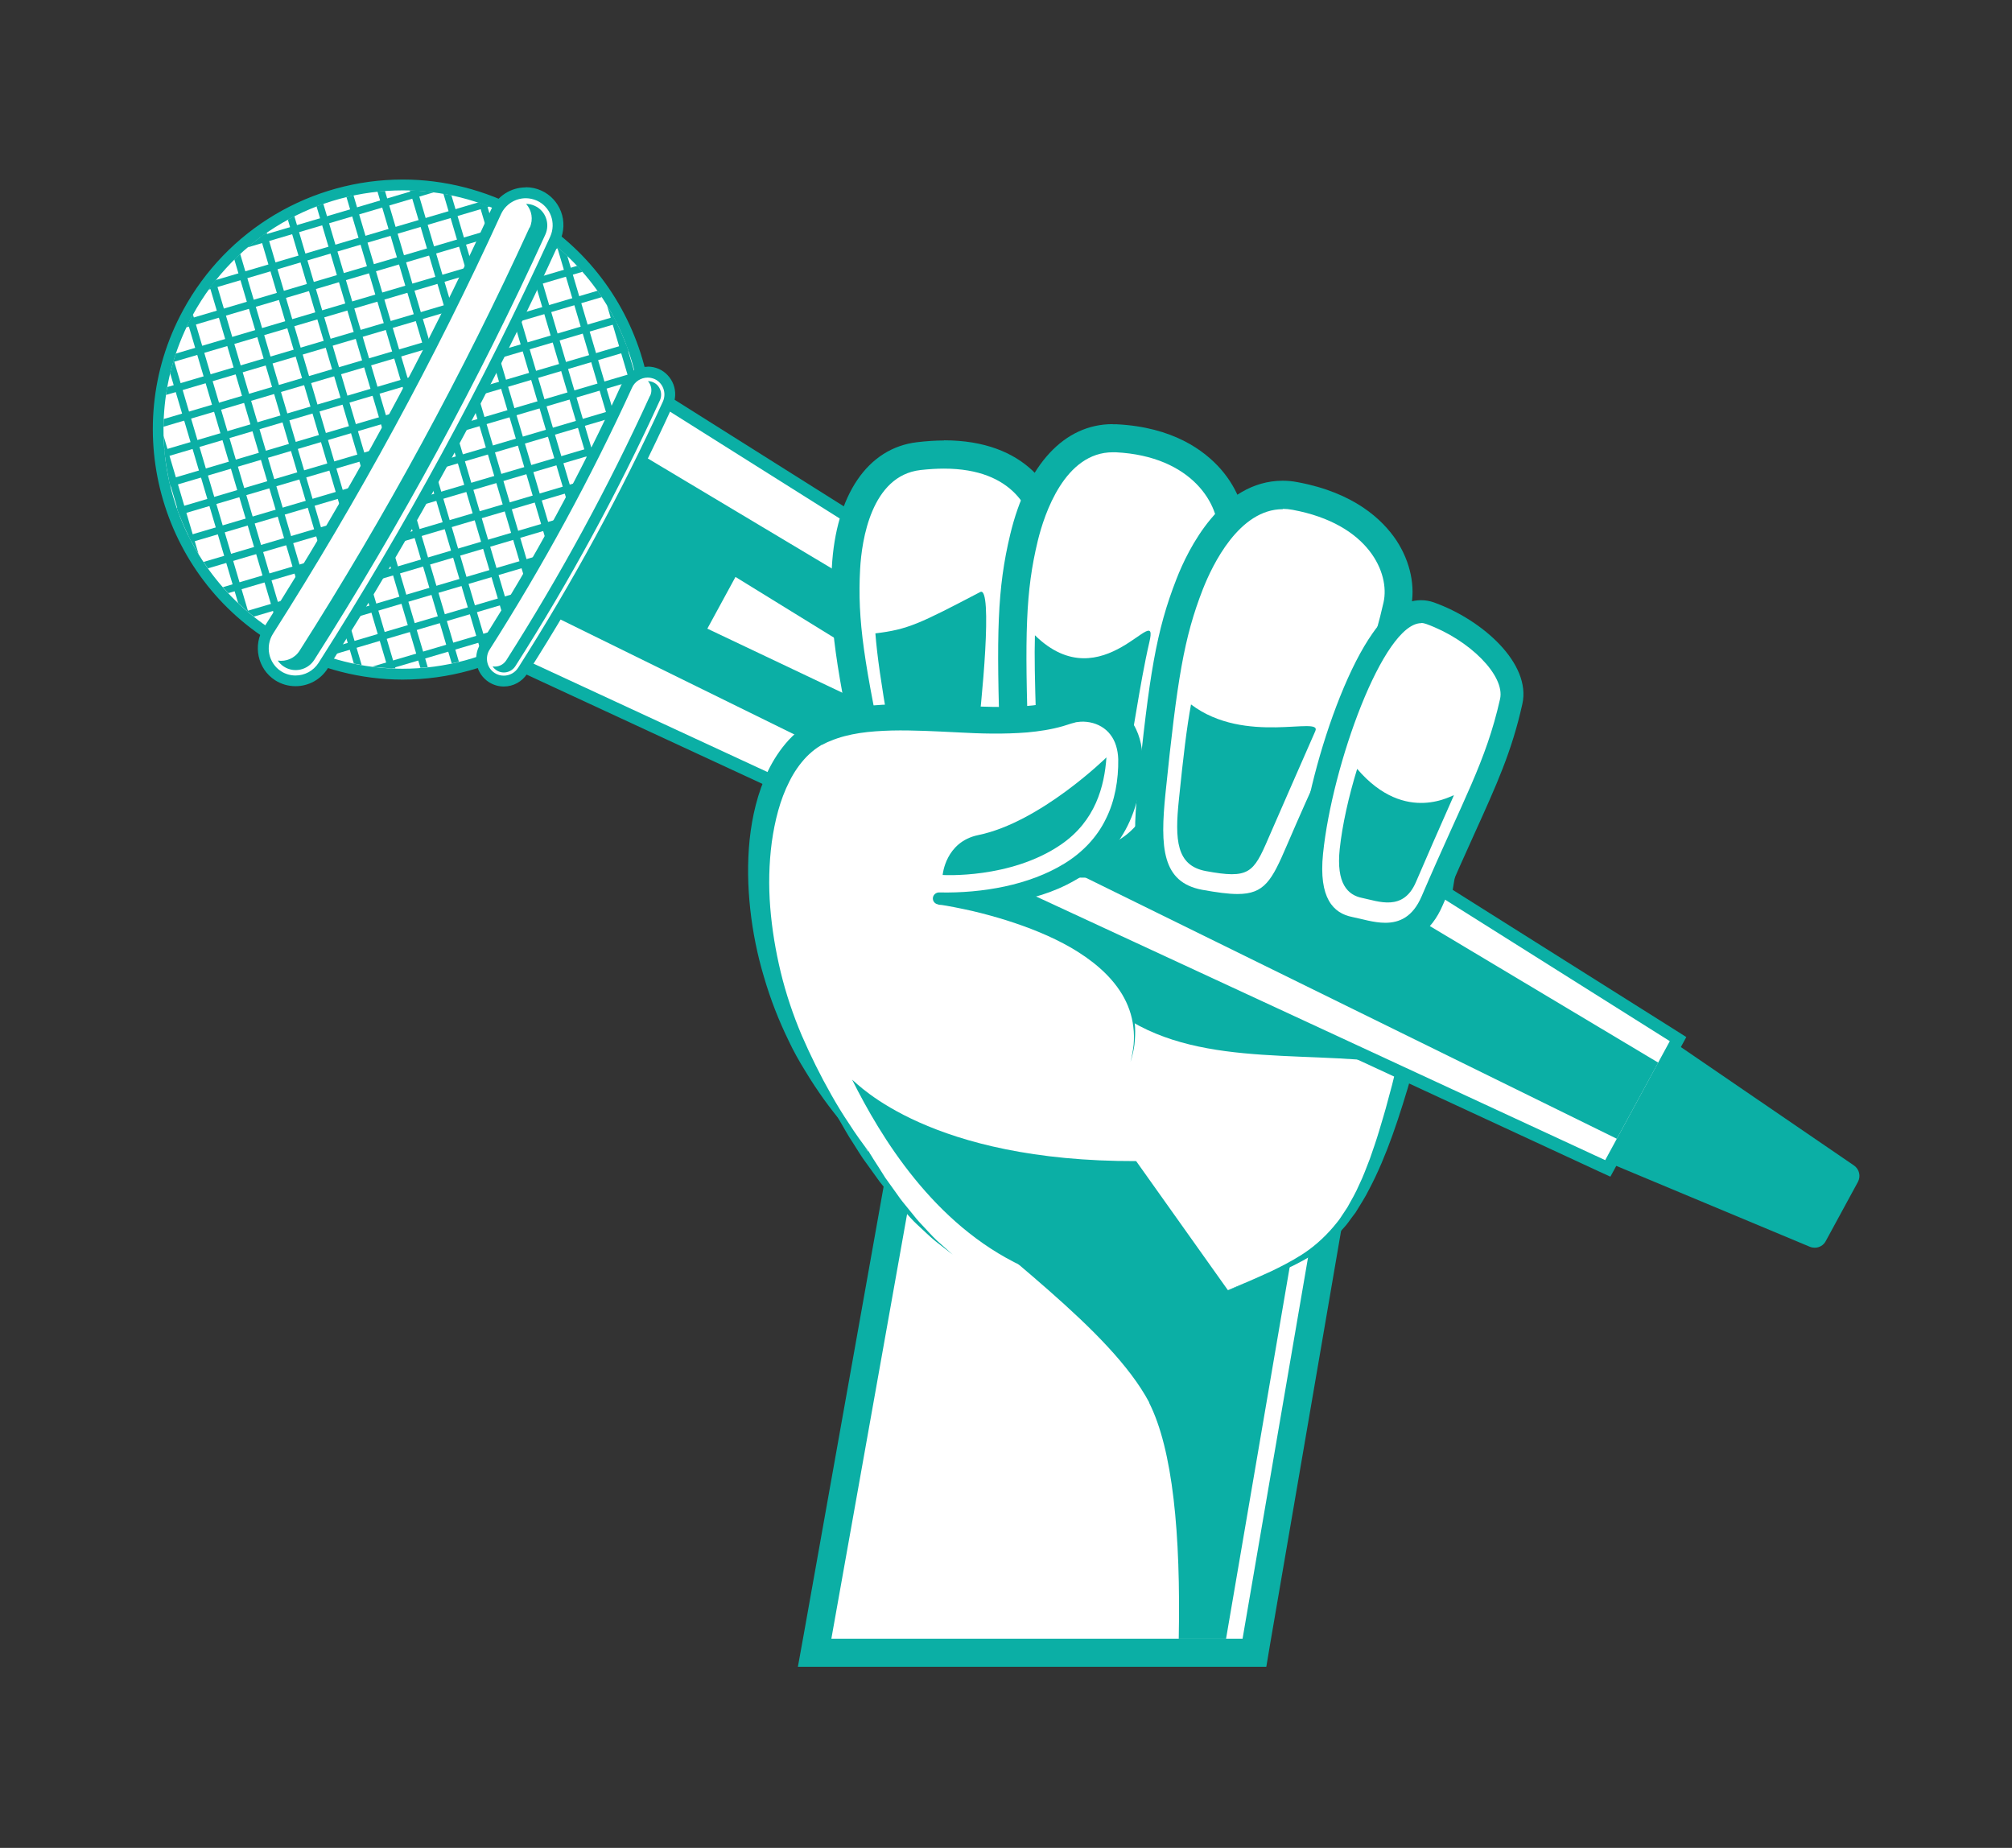 <?xml version="1.0" encoding="UTF-8"?>
<svg id="Layer_1" data-name="Layer 1" xmlns="http://www.w3.org/2000/svg" xmlns:xlink="http://www.w3.org/1999/xlink" viewBox="0 0 128 117.55">
  <rect x="0" y="0" width="128" height="117.55" fill="#333333" stroke="none"/>
  <defs>
    <style>
      .cls-1 {
        clip-path: url(#clippath);
      }

      .cls-2 {
        fill: none;
      }

      .cls-2, .cls-3, .cls-4 {
        stroke-width: 0px;
      }

      .cls-5 {
        clip-path: url(#clippath-1);
      }

      .cls-6 {
        clip-path: url(#clippath-4);
      }

      .cls-7 {
        clip-path: url(#clippath-3);
      }

      .cls-8 {
        clip-path: url(#clippath-2);
      }

      .cls-9 {
        clip-path: url(#clippath-7);
      }

      .cls-10 {
        clip-path: url(#clippath-8);
      }

      .cls-11 {
        clip-path: url(#clippath-6);
      }

      .cls-12 {
        clip-path: url(#clippath-5);
      }

      .cls-13 {
        clip-path: url(#clippath-9);
      }

      .cls-14 {
        clip-path: url(#clippath-60);
      }

      .cls-15 {
        clip-path: url(#clippath-69);
      }

      .cls-16 {
        clip-path: url(#clippath-20);
      }

      .cls-17 {
        clip-path: url(#clippath-21);
      }

      .cls-18 {
        clip-path: url(#clippath-24);
      }

      .cls-19 {
        clip-path: url(#clippath-23);
      }

      .cls-20 {
        clip-path: url(#clippath-22);
      }

      .cls-21 {
        clip-path: url(#clippath-25);
      }

      .cls-22 {
        clip-path: url(#clippath-44);
      }

      .cls-23 {
        clip-path: url(#clippath-45);
      }

      .cls-24 {
        clip-path: url(#clippath-40);
      }

      .cls-25 {
        clip-path: url(#clippath-42);
      }

      .cls-26 {
        clip-path: url(#clippath-41);
      }

      .cls-27 {
        clip-path: url(#clippath-47);
      }

      .cls-28 {
        clip-path: url(#clippath-43);
      }

      .cls-29 {
        clip-path: url(#clippath-46);
      }

      .cls-30 {
        clip-path: url(#clippath-48);
      }

      .cls-31 {
        clip-path: url(#clippath-49);
      }

      .cls-32 {
        clip-path: url(#clippath-84);
      }

      .cls-33 {
        clip-path: url(#clippath-88);
      }

      .cls-34 {
        clip-path: url(#clippath-86);
      }

      .cls-35 {
        clip-path: url(#clippath-81);
      }

      .cls-36 {
        clip-path: url(#clippath-83);
      }

      .cls-37 {
        clip-path: url(#clippath-85);
      }

      .cls-38 {
        clip-path: url(#clippath-80);
      }

      .cls-39 {
        clip-path: url(#clippath-87);
      }

      .cls-40 {
        clip-path: url(#clippath-82);
      }

      .cls-41 {
        clip-path: url(#clippath-98);
      }

      .cls-42 {
        clip-path: url(#clippath-89);
      }

      .cls-43 {
        clip-path: url(#clippath-27);
      }

      .cls-44 {
        clip-path: url(#clippath-28);
      }

      .cls-45 {
        clip-path: url(#clippath-26);
      }

      .cls-46 {
        clip-path: url(#clippath-29);
      }

      .cls-47 {
        clip-path: url(#clippath-34);
      }

      .cls-48 {
        clip-path: url(#clippath-35);
      }

      .cls-49 {
        clip-path: url(#clippath-36);
      }

      .cls-50 {
        clip-path: url(#clippath-37);
      }

      .cls-51 {
        clip-path: url(#clippath-39);
      }

      .cls-52 {
        clip-path: url(#clippath-33);
      }

      .cls-53 {
        clip-path: url(#clippath-32);
      }

      .cls-54 {
        clip-path: url(#clippath-30);
      }

      .cls-55 {
        clip-path: url(#clippath-38);
      }

      .cls-56 {
        clip-path: url(#clippath-31);
      }

      .cls-57 {
        clip-path: url(#clippath-95);
      }

      .cls-58 {
        clip-path: url(#clippath-99);
      }

      .cls-59 {
        clip-path: url(#clippath-93);
      }

      .cls-60 {
        clip-path: url(#clippath-94);
      }

      .cls-61 {
        clip-path: url(#clippath-91);
      }

      .cls-62 {
        clip-path: url(#clippath-96);
      }

      .cls-63 {
        clip-path: url(#clippath-90);
      }

      .cls-64 {
        clip-path: url(#clippath-92);
      }

      .cls-65 {
        clip-path: url(#clippath-97);
      }

      .cls-66 {
        clip-path: url(#clippath-53);
      }

      .cls-67 {
        clip-path: url(#clippath-54);
      }

      .cls-68 {
        clip-path: url(#clippath-50);
      }

      .cls-69 {
        clip-path: url(#clippath-51);
      }

      .cls-70 {
        clip-path: url(#clippath-52);
      }

      .cls-71 {
        clip-path: url(#clippath-55);
      }

      .cls-72 {
        clip-path: url(#clippath-56);
      }

      .cls-73 {
        clip-path: url(#clippath-57);
      }

      .cls-74 {
        clip-path: url(#clippath-58);
      }

      .cls-75 {
        clip-path: url(#clippath-79);
      }

      .cls-76 {
        clip-path: url(#clippath-61);
      }

      .cls-77 {
        clip-path: url(#clippath-64);
      }

      .cls-78 {
        clip-path: url(#clippath-62);
      }

      .cls-79 {
        clip-path: url(#clippath-68);
      }

      .cls-80 {
        clip-path: url(#clippath-67);
      }

      .cls-81 {
        clip-path: url(#clippath-73);
      }

      .cls-82 {
        clip-path: url(#clippath-59);
      }

      .cls-83 {
        clip-path: url(#clippath-65);
      }

      .cls-84 {
        clip-path: url(#clippath-63);
      }

      .cls-85 {
        clip-path: url(#clippath-66);
      }

      .cls-86 {
        clip-path: url(#clippath-70);
      }

      .cls-87 {
        clip-path: url(#clippath-75);
      }

      .cls-88 {
        clip-path: url(#clippath-72);
      }

      .cls-89 {
        clip-path: url(#clippath-78);
      }

      .cls-90 {
        clip-path: url(#clippath-71);
      }

      .cls-91 {
        clip-path: url(#clippath-77);
      }

      .cls-92 {
        clip-path: url(#clippath-74);
      }

      .cls-93 {
        clip-path: url(#clippath-76);
      }

      .cls-94 {
        clip-path: url(#clippath-14);
      }

      .cls-95 {
        clip-path: url(#clippath-13);
      }

      .cls-96 {
        clip-path: url(#clippath-12);
      }

      .cls-97 {
        clip-path: url(#clippath-10);
      }

      .cls-98 {
        clip-path: url(#clippath-15);
      }

      .cls-99 {
        clip-path: url(#clippath-17);
      }

      .cls-100 {
        clip-path: url(#clippath-16);
      }

      .cls-101 {
        clip-path: url(#clippath-19);
      }

      .cls-102 {
        clip-path: url(#clippath-11);
      }

      .cls-103 {
        clip-path: url(#clippath-18);
      }

      .cls-3 {
        fill: #0bafa5;
      }

      .cls-4 {
        fill: #fff;
      }

      .cls-104 {
        clip-path: url(#clippath-144);
      }

      .cls-105 {
        clip-path: url(#clippath-153);
      }

      .cls-106 {
        clip-path: url(#clippath-146);
      }

      .cls-107 {
        clip-path: url(#clippath-142);
      }

      .cls-108 {
        clip-path: url(#clippath-148);
      }

      .cls-109 {
        clip-path: url(#clippath-141);
      }

      .cls-110 {
        clip-path: url(#clippath-145);
      }

      .cls-111 {
        clip-path: url(#clippath-143);
      }

      .cls-112 {
        clip-path: url(#clippath-147);
      }

      .cls-113 {
        clip-path: url(#clippath-149);
      }

      .cls-114 {
        clip-path: url(#clippath-140);
      }

      .cls-115 {
        clip-path: url(#clippath-151);
      }

      .cls-116 {
        clip-path: url(#clippath-152);
      }

      .cls-117 {
        clip-path: url(#clippath-150);
      }

      .cls-118 {
        clip-path: url(#clippath-113);
      }

      .cls-119 {
        clip-path: url(#clippath-112);
      }

      .cls-120 {
        clip-path: url(#clippath-111);
      }

      .cls-121 {
        clip-path: url(#clippath-110);
      }

      .cls-122 {
        clip-path: url(#clippath-115);
      }

      .cls-123 {
        clip-path: url(#clippath-114);
      }

      .cls-124 {
        clip-path: url(#clippath-116);
      }

      .cls-125 {
        clip-path: url(#clippath-117);
      }

      .cls-126 {
        clip-path: url(#clippath-118);
      }

      .cls-127 {
        clip-path: url(#clippath-119);
      }

      .cls-128 {
        clip-path: url(#clippath-105);
      }

      .cls-129 {
        clip-path: url(#clippath-100);
      }

      .cls-130 {
        clip-path: url(#clippath-102);
      }

      .cls-131 {
        clip-path: url(#clippath-103);
      }

      .cls-132 {
        clip-path: url(#clippath-107);
      }

      .cls-133 {
        clip-path: url(#clippath-109);
      }

      .cls-134 {
        clip-path: url(#clippath-104);
      }

      .cls-135 {
        clip-path: url(#clippath-101);
      }

      .cls-136 {
        clip-path: url(#clippath-108);
      }

      .cls-137 {
        clip-path: url(#clippath-106);
      }

      .cls-138 {
        clip-path: url(#clippath-136);
      }

      .cls-139 {
        clip-path: url(#clippath-138);
      }

      .cls-140 {
        clip-path: url(#clippath-135);
      }

      .cls-141 {
        clip-path: url(#clippath-132);
      }

      .cls-142 {
        clip-path: url(#clippath-137);
      }

      .cls-143 {
        clip-path: url(#clippath-130);
      }

      .cls-144 {
        clip-path: url(#clippath-133);
      }

      .cls-145 {
        clip-path: url(#clippath-134);
      }

      .cls-146 {
        clip-path: url(#clippath-139);
      }

      .cls-147 {
        clip-path: url(#clippath-131);
      }

      .cls-148 {
        clip-path: url(#clippath-129);
      }

      .cls-149 {
        clip-path: url(#clippath-122);
      }

      .cls-150 {
        clip-path: url(#clippath-126);
      }

      .cls-151 {
        clip-path: url(#clippath-125);
      }

      .cls-152 {
        clip-path: url(#clippath-120);
      }

      .cls-153 {
        clip-path: url(#clippath-121);
      }

      .cls-154 {
        clip-path: url(#clippath-123);
      }

      .cls-155 {
        clip-path: url(#clippath-124);
      }

      .cls-156 {
        clip-path: url(#clippath-127);
      }

      .cls-157 {
        clip-path: url(#clippath-128);
      }
    </style>
    <clipPath id="clippath">
      <rect class="cls-2" x="50.54" y="72.57" width="35.34" height="33.56"/>
    </clipPath>
    <clipPath id="clippath-1">
      <rect class="cls-2" x="9.71" y="11.43" width="31.91" height="31.98"/>
    </clipPath>
    <clipPath id="clippath-2">
      <rect class="cls-2" x="10.39" y="14.44" width="4.45" height="28.28"/>
    </clipPath>
    <clipPath id="clippath-3">
      <path class="cls-2" d="m32.88,13.95c7.38,4.01,10.11,13.25,6.1,20.63-4.01,7.38-13.25,10.11-20.63,6.1-7.38-4.01-10.11-13.25-6.1-20.63,4.01-7.38,13.25-10.11,20.63-6.1Z"/>
    </clipPath>
    <clipPath id="clippath-4">
      <rect class="cls-2" x="10.39" y="14.24" width="4.45" height="28.48"/>
    </clipPath>
    <clipPath id="clippath-5">
      <path class="cls-2" d="m32.88,13.95c7.38,4.01,10.11,13.25,6.1,20.63-4.01,7.38-13.25,10.11-20.63,6.1-7.38-4.01-10.11-13.25-6.1-20.63,4.01-7.38,13.25-10.11,20.63-6.1Z"/>
    </clipPath>
    <clipPath id="clippath-6">
      <rect class="cls-2" x="10.39" y="13.9" width="6.18" height="28.82"/>
    </clipPath>
    <clipPath id="clippath-7">
      <path class="cls-2" d="m32.88,13.95c7.38,4.01,10.11,13.25,6.1,20.63-4.01,7.38-13.25,10.11-20.63,6.1-7.38-4.01-10.11-13.25-6.1-20.63,4.01-7.38,13.25-10.11,20.63-6.1Z"/>
    </clipPath>
    <clipPath id="clippath-8">
      <rect class="cls-2" x="10.39" y="13.55" width="6.52" height="29.16"/>
    </clipPath>
    <clipPath id="clippath-9">
      <path class="cls-2" d="m32.88,13.95c7.38,4.01,10.11,13.25,6.1,20.63-4.01,7.38-13.25,10.11-20.63,6.1-7.38-4.01-10.11-13.25-6.1-20.63,4.01-7.38,13.25-10.11,20.63-6.1Z"/>
    </clipPath>
    <clipPath id="clippath-10">
      <rect class="cls-2" x="10.39" y="13.25" width="8.03" height="29.47"/>
    </clipPath>
    <clipPath id="clippath-11">
      <path class="cls-2" d="m32.88,13.95c7.38,4.01,10.11,13.25,6.1,20.63-4.01,7.38-13.25,10.11-20.63,6.1-7.38-4.01-10.11-13.25-6.1-20.63,4.01-7.38,13.25-10.11,20.63-6.1Z"/>
    </clipPath>
    <clipPath id="clippath-12">
      <rect class="cls-2" x="10.39" y="12.95" width="8.33" height="29.77"/>
    </clipPath>
    <clipPath id="clippath-13">
      <path class="cls-2" d="m32.88,13.95c7.38,4.01,10.11,13.25,6.1,20.63-4.01,7.38-13.25,10.11-20.63,6.1-7.38-4.01-10.11-13.25-6.1-20.63,4.01-7.38,13.25-10.11,20.63-6.1Z"/>
    </clipPath>
    <clipPath id="clippath-14">
      <rect class="cls-2" x="10.39" y="12.65" width="9.95" height="30.07"/>
    </clipPath>
    <clipPath id="clippath-15">
      <path class="cls-2" d="m32.88,13.95c7.38,4.01,10.11,13.25,6.1,20.63-4.01,7.38-13.25,10.11-20.63,6.1-7.38-4.01-10.11-13.25-6.1-20.63,4.01-7.38,13.25-10.11,20.63-6.1Z"/>
    </clipPath>
    <clipPath id="clippath-16">
      <rect class="cls-2" x="10.39" y="12.52" width="10.29" height="30.19"/>
    </clipPath>
    <clipPath id="clippath-17">
      <path class="cls-2" d="m32.88,13.95c7.38,4.01,10.11,13.25,6.1,20.63-4.01,7.38-13.25,10.11-20.63,6.1-7.38-4.01-10.11-13.25-6.1-20.63,4.01-7.38,13.25-10.11,20.63-6.1Z"/>
    </clipPath>
    <clipPath id="clippath-18">
      <rect class="cls-2" x="11.77" y="12.18" width="10.54" height="30.54"/>
    </clipPath>
    <clipPath id="clippath-19">
      <path class="cls-2" d="m32.88,13.95c7.38,4.01,10.11,13.25,6.1,20.63-4.01,7.38-13.25,10.11-20.63,6.1-7.38-4.01-10.11-13.25-6.1-20.63,4.01-7.38,13.25-10.11,20.63-6.1Z"/>
    </clipPath>
    <clipPath id="clippath-20">
      <rect class="cls-2" x="11.56" y="12.05" width="11.04" height="30.67"/>
    </clipPath>
    <clipPath id="clippath-21">
      <path class="cls-2" d="m32.88,13.95c7.38,4.01,10.11,13.25,6.1,20.63-4.01,7.38-13.25,10.11-20.63,6.1-7.38-4.01-10.11-13.25-6.1-20.63,4.01-7.38,13.25-10.11,20.63-6.1Z"/>
    </clipPath>
    <clipPath id="clippath-22">
      <rect class="cls-2" x="13.65" y="12.05" width="10.74" height="30.67"/>
    </clipPath>
    <clipPath id="clippath-23">
      <path class="cls-2" d="m32.88,13.95c7.38,4.01,10.11,13.25,6.1,20.63-4.01,7.38-13.25,10.11-20.63,6.1-7.38-4.01-10.11-13.25-6.1-20.63,4.01-7.38,13.25-10.11,20.63-6.1Z"/>
    </clipPath>
    <clipPath id="clippath-24">
      <rect class="cls-2" x="13.48" y="12.05" width="10.91" height="30.67"/>
    </clipPath>
    <clipPath id="clippath-25">
      <path class="cls-2" d="m32.88,13.95c7.38,4.01,10.11,13.25,6.1,20.63-4.01,7.38-13.25,10.11-20.63,6.1-7.38-4.01-10.11-13.25-6.1-20.63,4.01-7.38,13.25-10.11,20.63-6.1Z"/>
    </clipPath>
    <clipPath id="clippath-26">
      <rect class="cls-2" x="15.54" y="12.05" width="10.64" height="30.67"/>
    </clipPath>
    <clipPath id="clippath-27">
      <path class="cls-2" d="m32.88,13.95c7.38,4.01,10.11,13.25,6.1,20.63-4.01,7.38-13.25,10.11-20.63,6.1-7.38-4.01-10.11-13.25-6.1-20.63,4.01-7.38,13.25-10.11,20.63-6.1Z"/>
    </clipPath>
    <clipPath id="clippath-28">
      <rect class="cls-2" x="15.2" y="12.05" width="11.28" height="30.67"/>
    </clipPath>
    <clipPath id="clippath-29">
      <path class="cls-2" d="m32.88,13.95c7.38,4.01,10.11,13.25,6.1,20.63-4.01,7.38-13.25,10.11-20.63,6.1-7.38-4.01-10.11-13.25-6.1-20.63,4.01-7.38,13.25-10.11,20.63-6.1Z"/>
    </clipPath>
    <clipPath id="clippath-30">
      <rect class="cls-2" x="17.53" y="12.05" width="10.44" height="30.67"/>
    </clipPath>
    <clipPath id="clippath-31">
      <path class="cls-2" d="m32.88,13.95c7.38,4.01,10.11,13.25,6.1,20.63-4.01,7.38-13.25,10.11-20.63,6.1-7.38-4.01-10.11-13.25-6.1-20.63,4.01-7.38,13.25-10.11,20.63-6.1Z"/>
    </clipPath>
    <clipPath id="clippath-32">
      <rect class="cls-2" x="17.26" y="12.05" width="10.98" height="30.67"/>
    </clipPath>
    <clipPath id="clippath-33">
      <path class="cls-2" d="m32.88,13.95c7.38,4.01,10.11,13.25,6.1,20.63-4.01,7.38-13.25,10.11-20.63,6.1-7.38-4.01-10.11-13.25-6.1-20.63,4.01-7.38,13.25-10.11,20.63-6.1Z"/>
    </clipPath>
    <clipPath id="clippath-34">
      <rect class="cls-2" x="19.32" y="12.05" width="10.63" height="30.67"/>
    </clipPath>
    <clipPath id="clippath-35">
      <path class="cls-2" d="m32.88,13.95c7.38,4.01,10.11,13.25,6.1,20.63-4.01,7.38-13.25,10.11-20.63,6.1-7.38-4.01-10.11-13.25-6.1-20.63,4.01-7.38,13.25-10.11,20.63-6.1Z"/>
    </clipPath>
    <clipPath id="clippath-36">
      <rect class="cls-2" x="19.02" y="12.05" width="11.27" height="30.67"/>
    </clipPath>
    <clipPath id="clippath-37">
      <path class="cls-2" d="m32.88,13.95c7.38,4.01,10.11,13.25,6.1,20.63-4.01,7.38-13.25,10.11-20.63,6.1-7.38-4.01-10.11-13.25-6.1-20.63,4.01-7.38,13.25-10.11,20.63-6.1Z"/>
    </clipPath>
    <clipPath id="clippath-38">
      <rect class="cls-2" x="21.37" y="12.05" width="10.48" height="30.67"/>
    </clipPath>
    <clipPath id="clippath-39">
      <path class="cls-2" d="m32.88,13.95c7.38,4.01,10.11,13.25,6.1,20.63-4.01,7.38-13.25,10.11-20.63,6.1-7.38-4.01-10.11-13.25-6.1-20.63,4.01-7.38,13.25-10.11,20.63-6.1Z"/>
    </clipPath>
    <clipPath id="clippath-40">
      <rect class="cls-2" x="21.11" y="12.05" width="10.9" height="30.67"/>
    </clipPath>
    <clipPath id="clippath-41">
      <path class="cls-2" d="m32.88,13.95c7.38,4.01,10.11,13.25,6.1,20.63-4.01,7.38-13.25,10.11-20.63,6.1-7.38-4.01-10.11-13.25-6.1-20.63,4.01-7.38,13.25-10.11,20.63-6.1Z"/>
    </clipPath>
    <clipPath id="clippath-42">
      <rect class="cls-2" x="23.2" y="12.05" width="10.53" height="30.67"/>
    </clipPath>
    <clipPath id="clippath-43">
      <path class="cls-2" d="m32.88,13.95c7.38,4.01,10.11,13.25,6.1,20.63-4.01,7.38-13.25,10.11-20.63,6.1-7.38-4.01-10.11-13.25-6.1-20.63,4.01-7.38,13.25-10.11,20.63-6.1Z"/>
    </clipPath>
    <clipPath id="clippath-44">
      <rect class="cls-2" x="22.9" y="12.05" width="11.04" height="30.67"/>
    </clipPath>
    <clipPath id="clippath-45">
      <path class="cls-2" d="m32.88,13.95c7.38,4.01,10.11,13.25,6.1,20.63-4.01,7.38-13.25,10.11-20.63,6.1-7.38-4.01-10.11-13.25-6.1-20.63,4.01-7.38,13.25-10.11,20.63-6.1Z"/>
    </clipPath>
    <clipPath id="clippath-46">
      <rect class="cls-2" x="25.15" y="12.05" width="10.58" height="30.67"/>
    </clipPath>
    <clipPath id="clippath-47">
      <path class="cls-2" d="m32.88,13.95c7.38,4.01,10.11,13.25,6.1,20.63-4.01,7.38-13.25,10.11-20.63,6.1-7.38-4.01-10.11-13.25-6.1-20.63,4.01-7.38,13.25-10.11,20.63-6.1Z"/>
    </clipPath>
    <clipPath id="clippath-48">
      <rect class="cls-2" x="24.8" y="12.05" width="11.22" height="30.67"/>
    </clipPath>
    <clipPath id="clippath-49">
      <path class="cls-2" d="m32.88,13.95c7.38,4.01,10.11,13.25,6.1,20.63-4.01,7.38-13.25,10.11-20.63,6.1-7.38-4.01-10.11-13.25-6.1-20.63,4.01-7.38,13.25-10.11,20.63-6.1Z"/>
    </clipPath>
    <clipPath id="clippath-50">
      <rect class="cls-2" x="27.08" y="12.05" width="10.44" height="30.67"/>
    </clipPath>
    <clipPath id="clippath-51">
      <path class="cls-2" d="m32.88,13.95c7.38,4.01,10.11,13.25,6.1,20.63-4.01,7.38-13.25,10.11-20.63,6.1-7.38-4.01-10.11-13.25-6.1-20.63,4.01-7.38,13.25-10.11,20.63-6.1Z"/>
    </clipPath>
    <clipPath id="clippath-52">
      <rect class="cls-2" x="26.86" y="12.05" width="10.95" height="30.67"/>
    </clipPath>
    <clipPath id="clippath-53">
      <path class="cls-2" d="m32.88,13.95c7.38,4.01,10.11,13.25,6.1,20.63-4.01,7.38-13.25,10.11-20.63,6.1-7.38-4.01-10.11-13.25-6.1-20.63,4.01-7.38,13.25-10.11,20.63-6.1Z"/>
    </clipPath>
    <clipPath id="clippath-54">
      <rect class="cls-2" x="28.92" y="12.05" width="10.64" height="30.32"/>
    </clipPath>
    <clipPath id="clippath-55">
      <path class="cls-2" d="m32.88,13.95c7.38,4.01,10.11,13.25,6.1,20.63-4.01,7.38-13.25,10.11-20.63,6.1-7.38-4.01-10.11-13.25-6.1-20.63,4.01-7.38,13.25-10.11,20.63-6.1Z"/>
    </clipPath>
    <clipPath id="clippath-56">
      <rect class="cls-2" x="28.58" y="12.05" width="11.32" height="30.67"/>
    </clipPath>
    <clipPath id="clippath-57">
      <path class="cls-2" d="m32.88,13.95c7.38,4.01,10.11,13.25,6.1,20.63-4.01,7.38-13.25,10.11-20.63,6.1-7.38-4.01-10.11-13.25-6.1-20.63,4.01-7.38,13.25-10.11,20.63-6.1Z"/>
    </clipPath>
    <clipPath id="clippath-58">
      <rect class="cls-2" x="30.66" y="12.05" width="10.27" height="29.83"/>
    </clipPath>
    <clipPath id="clippath-59">
      <path class="cls-2" d="m32.88,13.95c7.38,4.01,10.11,13.25,6.1,20.63-4.01,7.38-13.25,10.11-20.63,6.1-7.38-4.01-10.11-13.25-6.1-20.63,4.01-7.38,13.25-10.11,20.63-6.1Z"/>
    </clipPath>
    <clipPath id="clippath-60">
      <rect class="cls-2" x="30.66" y="12.05" width="10.27" height="29.98"/>
    </clipPath>
    <clipPath id="clippath-61">
      <path class="cls-2" d="m32.88,13.95c7.38,4.01,10.11,13.25,6.1,20.63-4.01,7.38-13.25,10.11-20.63,6.1-7.38-4.01-10.11-13.25-6.1-20.63,4.01-7.38,13.25-10.11,20.63-6.1Z"/>
    </clipPath>
    <clipPath id="clippath-62">
      <rect class="cls-2" x="32.75" y="12.05" width="8.19" height="29.24"/>
    </clipPath>
    <clipPath id="clippath-63">
      <path class="cls-2" d="m32.88,13.95c7.38,4.01,10.11,13.25,6.1,20.63-4.01,7.38-13.25,10.11-20.63,6.1-7.38-4.01-10.11-13.25-6.1-20.63,4.01-7.38,13.25-10.11,20.63-6.1Z"/>
    </clipPath>
    <clipPath id="clippath-64">
      <rect class="cls-2" x="32.45" y="12.05" width="8.48" height="29.54"/>
    </clipPath>
    <clipPath id="clippath-65">
      <path class="cls-2" d="m32.88,13.95c7.38,4.01,10.11,13.25,6.1,20.63-4.01,7.38-13.25,10.11-20.63,6.1-7.38-4.01-10.11-13.25-6.1-20.63,4.01-7.38,13.25-10.11,20.63-6.1Z"/>
    </clipPath>
    <clipPath id="clippath-66">
      <rect class="cls-2" x="34.53" y="12.05" width="6.4" height="28.64"/>
    </clipPath>
    <clipPath id="clippath-67">
      <path class="cls-2" d="m32.88,13.95c7.38,4.01,10.11,13.25,6.1,20.63-4.01,7.38-13.25,10.11-20.63,6.1-7.38-4.01-10.11-13.25-6.1-20.63,4.01-7.38,13.25-10.11,20.63-6.1Z"/>
    </clipPath>
    <clipPath id="clippath-68">
      <rect class="cls-2" x="34.41" y="12.05" width="6.52" height="28.94"/>
    </clipPath>
    <clipPath id="clippath-69">
      <path class="cls-2" d="m32.88,13.95c7.38,4.01,10.11,13.25,6.1,20.63-4.01,7.38-13.25,10.11-20.63,6.1-7.38-4.01-10.11-13.25-6.1-20.63,4.01-7.38,13.25-10.11,20.63-6.1Z"/>
    </clipPath>
    <clipPath id="clippath-70">
      <rect class="cls-2" x="36.62" y="12.05" width="4.31" height="28.26"/>
    </clipPath>
    <clipPath id="clippath-71">
      <path class="cls-2" d="m32.88,13.95c7.38,4.01,10.11,13.25,6.1,20.63-4.01,7.38-13.25,10.11-20.63,6.1-7.38-4.01-10.11-13.25-6.1-20.63,4.01-7.38,13.25-10.11,20.63-6.1Z"/>
    </clipPath>
    <clipPath id="clippath-72">
      <rect class="cls-2" x="36.33" y="12.05" width="4.61" height="28.34"/>
    </clipPath>
    <clipPath id="clippath-73">
      <path class="cls-2" d="m32.88,13.95c7.38,4.01,10.11,13.25,6.1,20.63-4.01,7.38-13.25,10.11-20.63,6.1-7.38-4.01-10.11-13.25-6.1-20.63,4.01-7.38,13.25-10.11,20.63-6.1Z"/>
    </clipPath>
    <clipPath id="clippath-74">
      <rect class="cls-2" x="10.39" y="12.05" width="26.83" height="3.22"/>
    </clipPath>
    <clipPath id="clippath-75">
      <path class="cls-2" d="m32.88,13.95c7.38,4.01,10.11,13.25,6.1,20.63-4.01,7.38-13.25,10.11-20.63,6.1-7.38-4.01-10.11-13.25-6.1-20.63,4.01-7.38,13.25-10.11,20.63-6.1Z"/>
    </clipPath>
    <clipPath id="clippath-76">
      <rect class="cls-2" x="10.39" y="12.05" width="27.11" height="3.28"/>
    </clipPath>
    <clipPath id="clippath-77">
      <path class="cls-2" d="m32.88,13.95c7.38,4.01,10.11,13.25,6.1,20.63-4.01,7.38-13.25,10.11-20.63,6.1-7.38-4.01-10.11-13.25-6.1-20.63,4.01-7.38,13.25-10.11,20.63-6.1Z"/>
    </clipPath>
    <clipPath id="clippath-78">
      <rect class="cls-2" x="10.39" y="12.05" width="27.42" height="4.93"/>
    </clipPath>
    <clipPath id="clippath-79">
      <path class="cls-2" d="m32.88,13.95c7.38,4.01,10.11,13.25,6.1,20.63-4.01,7.38-13.25,10.11-20.63,6.1-7.38-4.01-10.11-13.25-6.1-20.63,4.01-7.38,13.25-10.11,20.63-6.1Z"/>
    </clipPath>
    <clipPath id="clippath-80">
      <rect class="cls-2" x="10.39" y="12.05" width="27.72" height="5.07"/>
    </clipPath>
    <clipPath id="clippath-81">
      <path class="cls-2" d="m32.88,13.95c7.38,4.01,10.11,13.25,6.1,20.63-4.01,7.38-13.25,10.11-20.63,6.1-7.38-4.01-10.11-13.25-6.1-20.63,4.01-7.38,13.25-10.11,20.63-6.1Z"/>
    </clipPath>
    <clipPath id="clippath-82">
      <rect class="cls-2" x="10.39" y="12.05" width="28.02" height="6.65"/>
    </clipPath>
    <clipPath id="clippath-83">
      <path class="cls-2" d="m32.88,13.95c7.38,4.01,10.11,13.25,6.1,20.63-4.01,7.38-13.25,10.11-20.63,6.1-7.38-4.01-10.11-13.25-6.1-20.63,4.01-7.38,13.25-10.11,20.63-6.1Z"/>
    </clipPath>
    <clipPath id="clippath-84">
      <rect class="cls-2" x="10.39" y="12.05" width="28.14" height="6.86"/>
    </clipPath>
    <clipPath id="clippath-85">
      <path class="cls-2" d="m32.88,13.95c7.38,4.01,10.11,13.25,6.1,20.63-4.01,7.38-13.25,10.11-20.63,6.1-7.38-4.01-10.11-13.25-6.1-20.63,4.01-7.38,13.25-10.11,20.63-6.1Z"/>
    </clipPath>
    <clipPath id="clippath-86">
      <rect class="cls-2" x="10.39" y="12.05" width="28.48" height="8.65"/>
    </clipPath>
    <clipPath id="clippath-87">
      <path class="cls-2" d="m32.88,13.95c7.38,4.01,10.11,13.25,6.1,20.63-4.01,7.38-13.25,10.11-20.63,6.1-7.38-4.01-10.11-13.25-6.1-20.63,4.01-7.38,13.25-10.11,20.63-6.1Z"/>
    </clipPath>
    <clipPath id="clippath-88">
      <rect class="cls-2" x="10.39" y="12.05" width="28.82" height="8.71"/>
    </clipPath>
    <clipPath id="clippath-89">
      <path class="cls-2" d="m32.88,13.95c7.38,4.01,10.11,13.25,6.1,20.63-4.01,7.38-13.25,10.11-20.63,6.1-7.38-4.01-10.11-13.25-6.1-20.63,4.01-7.38,13.25-10.11,20.63-6.1Z"/>
    </clipPath>
    <clipPath id="clippath-90">
      <rect class="cls-2" x="10.39" y="12.35" width="29.16" height="10.12"/>
    </clipPath>
    <clipPath id="clippath-91">
      <path class="cls-2" d="m32.88,13.95c7.38,4.01,10.11,13.25,6.1,20.63-4.01,7.38-13.25,10.11-20.63,6.1-7.38-4.01-10.11-13.25-6.1-20.63,4.01-7.38,13.25-10.11,20.63-6.1Z"/>
    </clipPath>
    <clipPath id="clippath-92">
      <rect class="cls-2" x="10.39" y="12.18" width="29.21" height="10.61"/>
    </clipPath>
    <clipPath id="clippath-93">
      <path class="cls-2" d="m32.88,13.95c7.38,4.01,10.11,13.25,6.1,20.63-4.01,7.38-13.25,10.11-20.63,6.1-7.38-4.01-10.11-13.25-6.1-20.63,4.01-7.38,13.25-10.11,20.63-6.1Z"/>
    </clipPath>
    <clipPath id="clippath-94">
      <rect class="cls-2" x="10.39" y="14.24" width="29.51" height="9.95"/>
    </clipPath>
    <clipPath id="clippath-95">
      <path class="cls-2" d="m32.88,13.95c7.38,4.01,10.11,13.25,6.1,20.63-4.01,7.38-13.25,10.11-20.63,6.1-7.38-4.01-10.11-13.25-6.1-20.63,4.01-7.38,13.25-10.11,20.63-6.1Z"/>
    </clipPath>
    <clipPath id="clippath-96">
      <rect class="cls-2" x="10.39" y="13.9" width="29.81" height="10.64"/>
    </clipPath>
    <clipPath id="clippath-97">
      <path class="cls-2" d="m32.88,13.95c7.38,4.01,10.11,13.25,6.1,20.63-4.01,7.38-13.25,10.11-20.63,6.1-7.38-4.01-10.11-13.25-6.1-20.63,4.01-7.38,13.25-10.11,20.63-6.1Z"/>
    </clipPath>
    <clipPath id="clippath-98">
      <rect class="cls-2" x="10.39" y="15.96" width="30.11" height="10.12"/>
    </clipPath>
    <clipPath id="clippath-99">
      <path class="cls-2" d="m32.88,13.95c7.38,4.01,10.11,13.25,6.1,20.63-4.01,7.38-13.25,10.11-20.63,6.1-7.38-4.01-10.11-13.25-6.1-20.63,4.01-7.38,13.25-10.11,20.63-6.1Z"/>
    </clipPath>
    <clipPath id="clippath-100">
      <rect class="cls-2" x="10.39" y="15.63" width="30.41" height="10.62"/>
    </clipPath>
    <clipPath id="clippath-101">
      <path class="cls-2" d="m32.88,13.95c7.38,4.01,10.11,13.25,6.1,20.63-4.01,7.38-13.25,10.11-20.63,6.1-7.38-4.01-10.11-13.25-6.1-20.63,4.01-7.38,13.25-10.11,20.63-6.1Z"/>
    </clipPath>
    <clipPath id="clippath-102">
      <rect class="cls-2" x="10.39" y="17.72" width="30.54" height="10.14"/>
    </clipPath>
    <clipPath id="clippath-103">
      <path class="cls-2" d="m32.88,13.95c7.38,4.01,10.11,13.25,6.1,20.63-4.01,7.38-13.25,10.11-20.63,6.1-7.38-4.01-10.11-13.25-6.1-20.63,4.01-7.38,13.25-10.11,20.63-6.1Z"/>
    </clipPath>
    <clipPath id="clippath-104">
      <rect class="cls-2" x="10.39" y="17.42" width="30.54" height="10.54"/>
    </clipPath>
    <clipPath id="clippath-105">
      <path class="cls-2" d="m32.88,13.95c7.38,4.01,10.11,13.25,6.1,20.63-4.01,7.38-13.25,10.11-20.63,6.1-7.38-4.01-10.11-13.25-6.1-20.63,4.01-7.38,13.25-10.11,20.63-6.1Z"/>
    </clipPath>
    <clipPath id="clippath-106">
      <rect class="cls-2" x="10.39" y="19.51" width="30.54" height="10.14"/>
    </clipPath>
    <clipPath id="clippath-107">
      <path class="cls-2" d="m32.88,13.95c7.38,4.01,10.11,13.25,6.1,20.63-4.01,7.38-13.25,10.11-20.63,6.1-7.38-4.01-10.11-13.25-6.1-20.63,4.01-7.38,13.25-10.11,20.63-6.1Z"/>
    </clipPath>
    <clipPath id="clippath-108">
      <rect class="cls-2" x="10.39" y="19.39" width="30.54" height="10.57"/>
    </clipPath>
    <clipPath id="clippath-109">
      <path class="cls-2" d="m32.88,13.95c7.38,4.01,10.11,13.25,6.1,20.63-4.01,7.38-13.25,10.11-20.63,6.1-7.38-4.01-10.11-13.25-6.1-20.63,4.01-7.38,13.25-10.11,20.63-6.1Z"/>
    </clipPath>
    <clipPath id="clippath-110">
      <rect class="cls-2" x="10.39" y="21.45" width="30.54" height="9.95"/>
    </clipPath>
    <clipPath id="clippath-111">
      <path class="cls-2" d="m32.88,13.95c7.38,4.01,10.11,13.25,6.1,20.63-4.01,7.38-13.25,10.11-20.63,6.1-7.38-4.01-10.11-13.25-6.1-20.63,4.01-7.38,13.25-10.11,20.63-6.1Z"/>
    </clipPath>
    <clipPath id="clippath-112">
      <rect class="cls-2" x="10.39" y="21.1" width="30.54" height="10.64"/>
    </clipPath>
    <clipPath id="clippath-113">
      <path class="cls-2" d="m32.88,13.95c7.38,4.01,10.11,13.25,6.1,20.63-4.01,7.38-13.25,10.11-20.63,6.1-7.38-4.01-10.11-13.25-6.1-20.63,4.01-7.38,13.25-10.11,20.63-6.1Z"/>
    </clipPath>
    <clipPath id="clippath-114">
      <rect class="cls-2" x="10.39" y="23.16" width="30.54" height="10.07"/>
    </clipPath>
    <clipPath id="clippath-115">
      <path class="cls-2" d="m32.88,13.95c7.38,4.01,10.11,13.25,6.1,20.63-4.01,7.38-13.25,10.11-20.63,6.1-7.38-4.01-10.11-13.25-6.1-20.63,4.01-7.38,13.25-10.11,20.63-6.1Z"/>
    </clipPath>
    <clipPath id="clippath-116">
      <rect class="cls-2" x="10.39" y="22.82" width="30.54" height="10.64"/>
    </clipPath>
    <clipPath id="clippath-117">
      <path class="cls-2" d="m32.88,13.95c7.38,4.01,10.11,13.25,6.1,20.63-4.01,7.38-13.25,10.11-20.63,6.1-7.38-4.01-10.11-13.25-6.1-20.63,4.01-7.38,13.25-10.11,20.63-6.1Z"/>
    </clipPath>
    <clipPath id="clippath-118">
      <rect class="cls-2" x="10.39" y="24.88" width="30.54" height="10.14"/>
    </clipPath>
    <clipPath id="clippath-119">
      <path class="cls-2" d="m32.88,13.95c7.38,4.01,10.11,13.25,6.1,20.63-4.01,7.38-13.25,10.11-20.63,6.1-7.38-4.01-10.11-13.25-6.1-20.63,4.01-7.38,13.25-10.11,20.63-6.1Z"/>
    </clipPath>
    <clipPath id="clippath-120">
      <rect class="cls-2" x="10.39" y="24.88" width="30.54" height="10.45"/>
    </clipPath>
    <clipPath id="clippath-121">
      <path class="cls-2" d="m32.88,13.95c7.38,4.01,10.11,13.25,6.1,20.63-4.01,7.38-13.25,10.11-20.63,6.1-7.38-4.01-10.11-13.25-6.1-20.63,4.01-7.38,13.25-10.11,20.63-6.1Z"/>
    </clipPath>
    <clipPath id="clippath-122">
      <rect class="cls-2" x="10.39" y="26.67" width="30.54" height="10.14"/>
    </clipPath>
    <clipPath id="clippath-123">
      <path class="cls-2" d="m32.88,13.95c7.38,4.01,10.11,13.25,6.1,20.63-4.01,7.38-13.25,10.11-20.63,6.1-7.38-4.01-10.11-13.25-6.1-20.63,4.01-7.38,13.25-10.11,20.63-6.1Z"/>
    </clipPath>
    <clipPath id="clippath-124">
      <rect class="cls-2" x="10.39" y="26.67" width="30.54" height="10.44"/>
    </clipPath>
    <clipPath id="clippath-125">
      <path class="cls-2" d="m32.88,13.95c7.38,4.01,10.11,13.25,6.1,20.63-4.01,7.38-13.25,10.11-20.63,6.1-7.38-4.01-10.11-13.25-6.1-20.63,4.01-7.38,13.25-10.11,20.63-6.1Z"/>
    </clipPath>
    <clipPath id="clippath-126">
      <rect class="cls-2" x="10.74" y="28.65" width="30.19" height="9.95"/>
    </clipPath>
    <clipPath id="clippath-127">
      <path class="cls-2" d="m32.88,13.95c7.38,4.01,10.11,13.25,6.1,20.63-4.01,7.38-13.25,10.11-20.63,6.1-7.38-4.01-10.11-13.25-6.1-20.63,4.01-7.38,13.25-10.11,20.63-6.1Z"/>
    </clipPath>
    <clipPath id="clippath-128">
      <rect class="cls-2" x="10.39" y="28.46" width="30.54" height="10.44"/>
    </clipPath>
    <clipPath id="clippath-129">
      <path class="cls-2" d="m32.88,13.95c7.38,4.01,10.11,13.25,6.1,20.63-4.01,7.38-13.25,10.11-20.63,6.1-7.38-4.01-10.11-13.25-6.1-20.63,4.01-7.38,13.25-10.11,20.63-6.1Z"/>
    </clipPath>
    <clipPath id="clippath-130">
      <rect class="cls-2" x="11.26" y="30.37" width="29.67" height="10.03"/>
    </clipPath>
    <clipPath id="clippath-131">
      <path class="cls-2" d="m32.88,13.95c7.38,4.01,10.11,13.25,6.1,20.63-4.01,7.38-13.25,10.11-20.63,6.1-7.38-4.01-10.11-13.25-6.1-20.63,4.01-7.38,13.25-10.11,20.63-6.1Z"/>
    </clipPath>
    <clipPath id="clippath-132">
      <rect class="cls-2" x="11.08" y="30.25" width="29.85" height="10.41"/>
    </clipPath>
    <clipPath id="clippath-133">
      <path class="cls-2" d="m32.88,13.95c7.38,4.01,10.11,13.25,6.1,20.63-4.01,7.38-13.25,10.11-20.63,6.1-7.38-4.01-10.11-13.25-6.1-20.63,4.01-7.38,13.25-10.11,20.63-6.1Z"/>
    </clipPath>
    <clipPath id="clippath-134">
      <rect class="cls-2" x="11.86" y="32.34" width="29.07" height="10.04"/>
    </clipPath>
    <clipPath id="clippath-135">
      <path class="cls-2" d="m32.88,13.95c7.38,4.01,10.11,13.25,6.1,20.63-4.01,7.38-13.25,10.11-20.63,6.1-7.38-4.01-10.11-13.25-6.1-20.63,4.01-7.38,13.25-10.11,20.63-6.1Z"/>
    </clipPath>
    <clipPath id="clippath-136">
      <rect class="cls-2" x="11.56" y="32.08" width="29.37" height="10.4"/>
    </clipPath>
    <clipPath id="clippath-137">
      <path class="cls-2" d="m32.88,13.95c7.38,4.01,10.11,13.25,6.1,20.63-4.01,7.38-13.25,10.11-20.63,6.1-7.38-4.01-10.11-13.25-6.1-20.63,4.01-7.38,13.25-10.11,20.63-6.1Z"/>
    </clipPath>
    <clipPath id="clippath-138">
      <rect class="cls-2" x="12.16" y="34.14" width="28.77" height="8.58"/>
    </clipPath>
    <clipPath id="clippath-139">
      <path class="cls-2" d="m32.88,13.95c7.38,4.01,10.11,13.25,6.1,20.63-4.01,7.38-13.25,10.11-20.63,6.1-7.38-4.01-10.11-13.25-6.1-20.63,4.01-7.38,13.25-10.11,20.63-6.1Z"/>
    </clipPath>
    <clipPath id="clippath-140">
      <rect class="cls-2" x="12.16" y="33.83" width="28.77" height="8.89"/>
    </clipPath>
    <clipPath id="clippath-141">
      <path class="cls-2" d="m32.88,13.95c7.38,4.01,10.11,13.25,6.1,20.63-4.01,7.38-13.25,10.11-20.63,6.1-7.38-4.01-10.11-13.25-6.1-20.63,4.01-7.38,13.25-10.11,20.63-6.1Z"/>
    </clipPath>
    <clipPath id="clippath-142">
      <rect class="cls-2" x="12.79" y="35.92" width="28.14" height="6.8"/>
    </clipPath>
    <clipPath id="clippath-143">
      <path class="cls-2" d="m32.88,13.95c7.38,4.01,10.11,13.25,6.1,20.63-4.01,7.38-13.25,10.11-20.63,6.1-7.38-4.01-10.11-13.25-6.1-20.63,4.01-7.38,13.25-10.11,20.63-6.1Z"/>
    </clipPath>
    <clipPath id="clippath-144">
      <rect class="cls-2" x="12.46" y="35.62" width="28.47" height="7.1"/>
    </clipPath>
    <clipPath id="clippath-145">
      <path class="cls-2" d="m32.88,13.95c7.38,4.01,10.11,13.25,6.1,20.63-4.01,7.38-13.25,10.11-20.63,6.1-7.38-4.01-10.11-13.25-6.1-20.63,4.01-7.38,13.25-10.11,20.63-6.1Z"/>
    </clipPath>
    <clipPath id="clippath-146">
      <rect class="cls-2" x="13.48" y="37.71" width="27.45" height="5.01"/>
    </clipPath>
    <clipPath id="clippath-147">
      <path class="cls-2" d="m32.88,13.95c7.38,4.01,10.11,13.25,6.1,20.63-4.01,7.38-13.25,10.11-20.63,6.1-7.38-4.01-10.11-13.25-6.1-20.63,4.01-7.38,13.25-10.11,20.63-6.1Z"/>
    </clipPath>
    <clipPath id="clippath-148">
      <rect class="cls-2" x="13.14" y="37.41" width="27.79" height="5.31"/>
    </clipPath>
    <clipPath id="clippath-149">
      <path class="cls-2" d="m32.88,13.95c7.38,4.01,10.11,13.25,6.1,20.63-4.01,7.38-13.25,10.11-20.63,6.1-7.38-4.01-10.11-13.25-6.1-20.63,4.01-7.38,13.25-10.11,20.63-6.1Z"/>
    </clipPath>
    <clipPath id="clippath-150">
      <rect class="cls-2" x="13.95" y="39.5" width="26.98" height="3.22"/>
    </clipPath>
    <clipPath id="clippath-151">
      <path class="cls-2" d="m32.88,13.95c7.38,4.01,10.11,13.25,6.1,20.63-4.01,7.38-13.25,10.11-20.63,6.1-7.38-4.01-10.11-13.25-6.1-20.63,4.01-7.38,13.25-10.11,20.63-6.1Z"/>
    </clipPath>
    <clipPath id="clippath-152">
      <rect class="cls-2" x="13.65" y="39.29" width="27.28" height="3.43"/>
    </clipPath>
    <clipPath id="clippath-153">
      <path class="cls-2" d="m32.88,13.95c7.38,4.01,10.11,13.25,6.1,20.63-4.01,7.38-13.25,10.11-20.63,6.1-7.38-4.01-10.11-13.25-6.1-20.63,4.01-7.38,13.25-10.11,20.63-6.1Z"/>
    </clipPath>
  </defs>
  <path class="cls-4" d="m51.84,105.14l5.6-31.37,27.21,3.21-4.83,28.16h-27.98"/>
  <g class="cls-1">
    <path class="cls-3" d="m56.7,72.78l-.3,1.66-5.26,29.49-.38,2.1h29.8l.25-1.49,4.55-26.49.32-1.86-1.87-.22-25.44-3-1.67-.2Zm1.46,1.97l25.44,3-4.55,26.49h-26.16l5.26-29.49"/>
  </g>
  <path class="cls-3" d="m73.1,89.22c1.51,2.98,2.02,8.34,1.89,15.02h3.01l4.57-26.69-24.38-2.88c5.37,5.08,12.42,9.86,14.92,14.54"/>
  <path class="cls-4" d="m60.61,79.81c-3.18-2.37-6.19-6.86-7.91-10.72-1.86-4.21-1.07-10.22-.35-15.55.54-3.97,1.75-7.65,3.46-10.87,4.63-8.71,34.51-4.56,36.53,4.88.74,3.47-2.02,17.04-3.27,21.53-2.77,9.93-4.89,10.7-10.95,12.99"/>
  <path class="cls-3" d="m60.61,79.81s-.38-.29-1.08-.84c-.35-.28-.74-.67-1.22-1.11-.24-.22-.47-.49-.72-.76-.25-.28-.53-.56-.79-.89-.26-.33-.54-.67-.83-1.03-.27-.37-.56-.77-.85-1.18-.31-.4-.57-.86-.87-1.32-.31-.46-.57-.95-.87-1.46-.3-.5-.56-1.05-.85-1.61-.07-.15-.14-.26-.21-.44-.06-.14-.12-.29-.18-.44-.13-.28-.23-.61-.34-.94-.41-1.29-.63-2.69-.72-4.14-.19-2.91.1-6.05.49-9.3.05-.41.09-.8.16-1.24.06-.41.12-.82.18-1.24.08-.42.16-.85.24-1.28.09-.43.2-.85.29-1.28.42-1.71,1-3.41,1.73-5.09l.28-.63.3-.62.31-.62.02-.04s0,0,.04-.07l.04-.07.08-.15c.06-.1.11-.19.2-.31l.24-.34.25-.3c.17-.2.35-.38.53-.56.38-.35.78-.66,1.2-.93,1.7-1.09,3.59-1.68,5.5-2.05,1.91-.37,3.85-.52,5.79-.54,1.94-.02,3.88.11,5.81.34,1.93.25,3.84.61,5.71,1.11,1.87.49,3.72,1.11,5.48,1.91,1.76.8,3.46,1.78,4.9,3.16.72.68,1.36,1.49,1.81,2.41.11.24.22.47.29.72.05.12.09.25.12.38l.05.19.02.09v.05c.04.13.02.06.03.1l.08.67c.02.23.02.5.02.75v.38c0,.12,0,.23,0,.35-.01.23-.02.46-.03.69-.02.46-.07.9-.11,1.35-.09.89-.2,1.76-.33,2.61-.26,1.71-.55,3.38-.87,4.99-.63,3.23-1.33,6.25-2.09,9.02-.8,2.76-1.62,5.28-2.73,7.38-.26.53-.58,1.01-.87,1.49-.17.22-.33.44-.49.66-.16.22-.35.4-.52.6-.71.75-1.48,1.32-2.22,1.73-.18.11-.37.19-.54.29-.18.09-.35.18-.52.25-.34.14-.66.29-.97.4-.61.24-1.12.42-1.55.56-.85.29-1.3.44-1.3.44,0,0,.44-.19,1.26-.53.41-.18.92-.4,1.5-.67.58-.28,1.24-.61,1.93-1.05.69-.44,1.38-1.03,2.01-1.77.15-.19.32-.37.46-.59.14-.21.29-.43.43-.65.26-.46.53-.93.76-1.46.25-.51.45-1.07.67-1.63.2-.58.41-1.17.59-1.78.18-.62.38-1.24.55-1.91.09-.33.18-.66.27-1,.08-.34.17-.67.25-1.01.32-1.38.62-2.83.91-4.34.29-1.51.58-3.07.85-4.67.27-1.61.51-3.26.72-4.95.1-.84.19-1.7.27-2.56.03-.43.07-.86.08-1.29l.02-.64c0-.11,0-.22,0-.32v-.29c-.02-.2-.01-.38-.03-.6l-.09-.67s-.01-.09,0,.02l-.03-.1-.04-.14c-.02-.09-.05-.18-.09-.27-.06-.18-.15-.35-.23-.53-.36-.69-.88-1.34-1.5-1.91-.62-.57-1.33-1.09-2.08-1.54-.75-.46-1.55-.87-2.38-1.24-3.31-1.47-6.99-2.35-10.69-2.82-3.69-.47-7.48-.53-11.03.12-.89.17-1.75.39-2.58.67s-1.62.63-2.33,1.07c-.35.22-.68.47-.98.73-.14.14-.29.27-.42.42l-.19.22-.15.21c-.1.12-.25.4-.32.52l-.3.59-.3.58-.27.59c-.72,1.58-1.29,3.2-1.75,4.82-.1.4-.22.81-.31,1.21-.09.4-.18.8-.26,1.2-.07.41-.14.82-.22,1.23-.07.38-.12.81-.18,1.2-.47,3.22-.87,6.27-.8,9.07.03,1.4.2,2.73.52,3.94.08.29.15.59.27.89.05.15.11.3.16.44.04.12.12.27.18.41.25.55.48,1.1.75,1.61.26.51.5,1.01.78,1.47.13.23.27.46.39.69.06.11.13.23.19.34.07.11.14.21.2.32.27.42.53.82.77,1.21.27.37.52.73.76,1.06.23.35.49.64.72.93.24.28.44.56.66.8.44.46.8.88,1.13,1.19.67.6,1.02.91,1.02.91"/>
  <path class="cls-3" d="m89.98,54.27c-.59-.17-23.66-7.06-35.21-5.22-.46,1.53-.81,3.12-1.03,4.77-.29,2.11-.58,4.34-.69,6.51,6.1-1.76,9.07-4.78,16.61,2.84,4.65,4.71,11.51,3.7,17.92,4.33.76-2.94,1.79-8.73,2.41-13.23"/>
  <path class="cls-4" d="m25.61,42.88c-2.57,0-5.14-.65-7.42-1.89-7.54-4.1-10.34-13.56-6.24-21.1,2.72-5.02,7.97-8.13,13.68-8.13,2.57,0,5.14.66,7.42,1.89,7.54,4.1,10.33,13.56,6.24,21.1-2.73,5.02-7.97,8.13-13.68,8.13"/>
  <g class="cls-5">
    <path class="cls-3" d="m25.63,11.42h0c-5.84,0-11.2,3.18-13.98,8.31-4.19,7.7-1.32,17.38,6.38,21.57,2.33,1.26,4.95,1.93,7.58,1.93,5.84,0,11.2-3.18,13.98-8.31,4.19-7.7,1.33-17.38-6.38-21.57-2.33-1.26-4.95-1.93-7.58-1.93Zm0,.69c2.46,0,4.95.6,7.25,1.85,7.38,4.01,10.11,13.25,6.1,20.63-2.76,5.07-7.98,7.95-13.38,7.95-2.45,0-4.94-.6-7.25-1.85-7.38-4.01-10.11-13.25-6.1-20.63,2.76-5.07,7.98-7.95,13.38-7.95"/>
  </g>
  <g class="cls-8">
    <g class="cls-7">
      <path class="cls-4" d="m4.19,14.54l10.4,35.16"/>
    </g>
  </g>
  <g class="cls-6">
    <g class="cls-12">
      <path class="cls-3" d="m3.97,14.6l10.4,35.16c.03.12.16.19.28.16.12-.04.19-.16.16-.29L4.4,14.47c-.03-.12-.16-.19-.28-.15s-.19.16-.16.29"/>
    </g>
  </g>
  <g class="cls-11">
    <g class="cls-9">
      <path class="cls-4" d="m6.09,13.97l10.4,35.16"/>
    </g>
  </g>
  <g class="cls-10">
    <g class="cls-13">
      <path class="cls-3" d="m5.87,14.04l10.4,35.16c.04.12.16.19.29.15.12-.04.19-.16.16-.29L6.32,13.91c-.04-.12-.16-.19-.29-.16-.12.04-.19.16-.16.29"/>
    </g>
  </g>
  <g class="cls-97">
    <g class="cls-102">
      <path class="cls-4" d="m8.01,13.41l10.4,35.16"/>
    </g>
  </g>
  <g class="cls-96">
    <g class="cls-95">
      <path class="cls-3" d="m7.79,13.48l10.4,35.16c.04.12.16.19.29.16s.19-.16.15-.29L8.23,13.35c-.03-.12-.16-.19-.28-.16-.12.04-.19.16-.16.29"/>
    </g>
  </g>
  <g class="cls-94">
    <g class="cls-98">
      <path class="cls-4" d="m9.91,12.85l10.4,35.16"/>
    </g>
  </g>
  <g class="cls-100">
    <g class="cls-99">
      <path class="cls-3" d="m9.69,12.91l10.4,35.16c.03.12.16.19.29.16.12-.04.19-.16.15-.29L10.14,12.78c-.03-.12-.16-.19-.28-.16-.12.04-.19.16-.16.29"/>
    </g>
  </g>
  <g class="cls-103">
    <g class="cls-101">
      <path class="cls-4" d="m11.83,12.28l10.4,35.16"/>
    </g>
  </g>
  <g class="cls-16">
    <g class="cls-17">
      <path class="cls-3" d="m11.6,12.35l10.4,35.16c.04.12.16.19.29.15.12-.04.19-.16.15-.29L12.05,12.21c-.04-.12-.16-.19-.29-.15-.12.04-.19.16-.16.29"/>
    </g>
  </g>
  <g class="cls-20">
    <g class="cls-19">
      <path class="cls-4" d="m13.74,11.72l10.4,35.16"/>
    </g>
  </g>
  <g class="cls-18">
    <g class="cls-21">
      <path class="cls-3" d="m13.51,11.78l10.4,35.16c.03.12.16.19.28.16.12-.04.19-.16.15-.29L13.95,11.65c-.03-.12-.16-.19-.28-.16-.12.04-.19.16-.16.29"/>
    </g>
  </g>
  <g class="cls-45">
    <g class="cls-43">
      <path class="cls-4" d="m15.65,11.15l10.4,35.16"/>
    </g>
  </g>
  <g class="cls-44">
    <g class="cls-46">
      <path class="cls-3" d="m15.42,11.22l10.4,35.16c.04.12.16.19.29.16.12-.04.19-.16.15-.29L15.87,11.09c-.04-.12-.16-.19-.29-.16s-.19.16-.16.29"/>
    </g>
  </g>
  <g class="cls-54">
    <g class="cls-56">
      <path class="cls-4" d="m17.56,10.59l10.4,35.16"/>
    </g>
  </g>
  <g class="cls-53">
    <g class="cls-52">
      <path class="cls-3" d="m17.33,10.65l10.4,35.16c.03.12.16.19.28.16.12-.04.19-.16.16-.29L17.77,10.52c-.03-.12-.16-.19-.28-.16-.12.04-.19.16-.16.29"/>
    </g>
  </g>
  <g class="cls-47">
    <g class="cls-48">
      <path class="cls-4" d="m19.46,10.02l10.4,35.16"/>
    </g>
  </g>
  <g class="cls-49">
    <g class="cls-50">
      <path class="cls-3" d="m19.24,10.09l10.4,35.16c.04.12.16.19.29.15.12-.03.19-.16.16-.28L19.68,9.96c-.04-.12-.16-.19-.29-.16-.12.04-.19.16-.15.29"/>
    </g>
  </g>
  <g class="cls-55">
    <g class="cls-51">
      <path class="cls-4" d="m21.37,9.46l10.4,35.16"/>
    </g>
  </g>
  <g class="cls-24">
    <g class="cls-26">
      <path class="cls-3" d="m21.15,9.52l10.4,35.16c.04.12.16.19.29.15.12-.04.19-.16.16-.29L21.59,9.39c-.04-.12-.16-.19-.29-.16-.12.04-.19.16-.15.29"/>
    </g>
  </g>
  <g class="cls-25">
    <g class="cls-28">
      <path class="cls-4" d="m23.28,8.89l10.4,35.16"/>
    </g>
  </g>
  <g class="cls-22">
    <g class="cls-23">
      <path class="cls-3" d="m23.06,8.96l10.4,35.16c.04.12.16.19.29.16.12-.04.19-.16.16-.29L23.51,8.83c-.04-.12-.16-.19-.29-.16s-.19.16-.16.29"/>
    </g>
  </g>
  <g class="cls-29">
    <g class="cls-27">
      <path class="cls-4" d="m25.19,8.33l10.4,35.16"/>
    </g>
  </g>
  <g class="cls-30">
    <g class="cls-31">
      <path class="cls-3" d="m24.97,8.39l10.4,35.16c.04.12.16.19.29.16s.19-.16.16-.29L25.42,8.26c-.04-.12-.16-.19-.29-.16-.12.04-.19.16-.16.29"/>
    </g>
  </g>
  <g class="cls-68">
    <g class="cls-69">
      <path class="cls-4" d="m27.1,7.76l10.4,35.16"/>
    </g>
  </g>
  <g class="cls-70">
    <g class="cls-66">
      <path class="cls-3" d="m26.88,7.83l10.4,35.16c.04.12.16.19.29.15.12-.03.19-.16.16-.28L27.32,7.7c-.03-.12-.16-.19-.28-.15-.12.04-.19.16-.16.29"/>
    </g>
  </g>
  <g class="cls-67">
    <g class="cls-71">
      <path class="cls-4" d="m29.01,7.2l10.4,35.16"/>
    </g>
  </g>
  <g class="cls-72">
    <g class="cls-73">
      <path class="cls-3" d="m28.79,7.26l10.4,35.16c.04.12.16.19.29.16.12-.04.19-.16.16-.29L29.23,7.13c-.03-.12-.16-.19-.28-.16-.12.04-.19.16-.16.29"/>
    </g>
  </g>
  <g class="cls-74">
    <g class="cls-82">
      <path class="cls-4" d="m30.92,6.63l10.4,35.16"/>
    </g>
  </g>
  <g class="cls-14">
    <g class="cls-76">
      <path class="cls-3" d="m30.7,6.7l10.4,35.16c.04.12.16.19.29.16.12-.04.19-.16.15-.29L31.14,6.57c-.04-.12-.16-.19-.29-.16-.12.04-.19.16-.16.29"/>
    </g>
  </g>
  <g class="cls-78">
    <g class="cls-84">
      <path class="cls-4" d="m32.83,6.07l10.4,35.16"/>
    </g>
  </g>
  <g class="cls-77">
    <g class="cls-83">
      <path class="cls-3" d="m32.61,6.13l10.4,35.16c.04.12.16.19.29.16s.19-.16.15-.29L33.05,6c-.04-.12-.16-.19-.29-.16-.12.04-.19.16-.15.29"/>
    </g>
  </g>
  <g class="cls-85">
    <g class="cls-80">
      <path class="cls-4" d="m34.74,5.5l10.4,35.16"/>
    </g>
  </g>
  <g class="cls-79">
    <g class="cls-15">
      <path class="cls-3" d="m34.52,5.57l10.4,35.16c.04.12.16.19.29.15s.19-.16.16-.29L34.96,5.44c-.03-.12-.16-.19-.28-.15-.12.04-.19.16-.16.29"/>
    </g>
  </g>
  <g class="cls-86">
    <g class="cls-90">
      <path class="cls-4" d="m36.65,4.94l10.4,35.16"/>
    </g>
  </g>
  <g class="cls-88">
    <g class="cls-81">
      <path class="cls-3" d="m36.43,5l10.4,35.16c.03.12.16.19.28.15.12-.04.19-.16.16-.29L36.87,4.87c-.04-.12-.16-.19-.29-.16-.12.04-.19.16-.15.29"/>
    </g>
  </g>
  <g class="cls-92">
    <g class="cls-87">
      <path class="cls-4" d="m37.19,5.21L3.88,15.06"/>
    </g>
  </g>
  <g class="cls-93">
    <g class="cls-91">
      <path class="cls-3" d="m37.13,4.99L3.82,14.84c-.12.04-.19.16-.15.29.04.12.16.19.29.16L37.26,5.43c.12-.04.19-.16.15-.29-.03-.12-.16-.19-.28-.15"/>
    </g>
  </g>
  <g class="cls-89">
    <g class="cls-75">
      <path class="cls-4" d="m37.73,7.02L4.42,16.87"/>
    </g>
  </g>
  <g class="cls-38">
    <g class="cls-35">
      <path class="cls-3" d="m37.66,6.8L4.35,16.65c-.12.04-.19.16-.16.29.04.12.16.19.29.16L37.79,7.24c.12-.03.19-.16.15-.29s-.16-.19-.29-.15"/>
    </g>
  </g>
  <g class="cls-40">
    <g class="cls-36">
      <path class="cls-4" d="m38.26,8.83L4.95,18.68"/>
    </g>
  </g>
  <g class="cls-32">
    <g class="cls-37">
      <path class="cls-3" d="m38.19,8.61L4.89,18.46c-.12.04-.19.16-.16.29.04.12.16.19.29.16l33.31-9.85c.12-.04.19-.16.15-.29-.04-.12-.16-.19-.29-.16"/>
    </g>
  </g>
  <g class="cls-34">
    <g class="cls-39">
      <path class="cls-4" d="m38.8,10.64L5.49,20.49"/>
    </g>
  </g>
  <g class="cls-33">
    <g class="cls-42">
      <path class="cls-3" d="m38.73,10.42L5.42,20.27c-.12.04-.19.16-.16.29.03.12.16.19.28.15l33.31-9.85c.12-.04.19-.16.15-.29s-.16-.19-.29-.15"/>
    </g>
  </g>
  <g class="cls-63">
    <g class="cls-61">
      <path class="cls-4" d="m39.33,12.44L6.02,22.3"/>
    </g>
  </g>
  <g class="cls-64">
    <g class="cls-59">
      <path class="cls-3" d="m39.27,12.22L5.96,22.08c-.12.04-.19.16-.16.29.03.12.16.19.28.16l33.31-9.85c.12-.04.19-.16.15-.29-.03-.12-.16-.19-.28-.16"/>
    </g>
  </g>
  <g class="cls-60">
    <g class="cls-57">
      <path class="cls-4" d="m39.86,14.26L6.56,24.1"/>
    </g>
  </g>
  <g class="cls-62">
    <g class="cls-65">
      <path class="cls-3" d="m39.8,14.03L6.49,23.88c-.12.04-.19.16-.16.29s.16.19.29.16l33.31-9.85c.12-.04.19-.16.16-.29-.04-.12-.16-.19-.29-.16"/>
    </g>
  </g>
  <g class="cls-41">
    <g class="cls-58">
      <path class="cls-4" d="m40.4,16.06L7.09,25.91"/>
    </g>
  </g>
  <g class="cls-129">
    <g class="cls-135">
      <path class="cls-3" d="m40.34,15.84L7.03,25.69c-.12.04-.19.16-.16.29s.16.19.29.15l33.31-9.85c.12-.04.19-.16.16-.29-.03-.12-.16-.19-.29-.16"/>
    </g>
  </g>
  <g class="cls-130">
    <g class="cls-131">
      <path class="cls-4" d="m40.93,17.87L7.63,27.72"/>
    </g>
  </g>
  <g class="cls-134">
    <g class="cls-128">
      <path class="cls-3" d="m40.87,17.65L7.56,27.5c-.12.04-.19.16-.16.29.03.12.16.19.28.16l33.31-9.85c.12-.04.19-.16.16-.29-.03-.12-.16-.19-.28-.15"/>
    </g>
  </g>
  <g class="cls-137">
    <g class="cls-132">
      <path class="cls-4" d="m41.47,19.68L8.16,29.53"/>
    </g>
  </g>
  <g class="cls-136">
    <g class="cls-133">
      <path class="cls-3" d="m41.4,19.46L8.1,29.31c-.12.04-.19.16-.16.29.03.12.16.19.29.15l33.31-9.85c.12-.04.19-.16.16-.29-.04-.12-.16-.19-.29-.15"/>
    </g>
  </g>
  <g class="cls-121">
    <g class="cls-120">
      <path class="cls-4" d="m42.01,21.49L8.7,31.34"/>
    </g>
  </g>
  <g class="cls-119">
    <g class="cls-118">
      <path class="cls-3" d="m41.94,21.27L8.63,31.12c-.12.04-.19.16-.16.29.04.12.16.19.29.16l33.31-9.85c.12-.03.19-.16.16-.29s-.16-.19-.29-.16"/>
    </g>
  </g>
  <g class="cls-123">
    <g class="cls-122">
      <path class="cls-4" d="m42.54,23.3l-33.31,9.85"/>
    </g>
  </g>
  <g class="cls-124">
    <g class="cls-125">
      <path class="cls-3" d="m42.47,23.08l-33.31,9.85c-.12.04-.19.16-.15.29s.16.19.29.16l33.31-9.85c.12-.04.19-.16.16-.29-.04-.12-.16-.19-.29-.15"/>
    </g>
  </g>
  <g class="cls-126">
    <g class="cls-127">
      <path class="cls-4" d="m43.08,25.11l-33.31,9.85"/>
    </g>
  </g>
  <g class="cls-152">
    <g class="cls-153">
      <path class="cls-3" d="m43.01,24.89l-33.31,9.85c-.12.04-.19.16-.15.29s.16.19.29.15l33.31-9.85c.12-.04.19-.16.16-.29s-.16-.19-.29-.16"/>
    </g>
  </g>
  <g class="cls-149">
    <g class="cls-154">
      <path class="cls-4" d="m43.61,26.92l-33.31,9.85"/>
    </g>
  </g>
  <g class="cls-155">
    <g class="cls-151">
      <path class="cls-3" d="m43.54,26.7l-33.31,9.85c-.12.04-.19.16-.15.29.04.12.16.19.29.16l33.31-9.85c.12-.04.19-.16.15-.29s-.16-.19-.29-.16"/>
    </g>
  </g>
  <g class="cls-150">
    <g class="cls-156">
      <path class="cls-4" d="m44.15,28.73l-33.31,9.85"/>
    </g>
  </g>
  <g class="cls-157">
    <g class="cls-148">
      <path class="cls-3" d="m44.08,28.51l-33.31,9.85c-.12.04-.19.16-.15.29.04.12.16.19.29.15l33.31-9.85c.12-.04.19-.16.15-.29s-.16-.19-.29-.16"/>
    </g>
  </g>
  <g class="cls-143">
    <g class="cls-147">
      <path class="cls-4" d="m44.68,30.54l-33.31,9.85"/>
    </g>
  </g>
  <g class="cls-141">
    <g class="cls-144">
      <path class="cls-3" d="m44.61,30.32l-33.31,9.85c-.12.04-.19.16-.16.29.04.12.16.19.29.16l33.31-9.85c.12-.04.19-.16.15-.29-.04-.12-.16-.19-.29-.16"/>
    </g>
  </g>
  <g class="cls-145">
    <g class="cls-140">
      <path class="cls-4" d="m45.22,32.35l-33.31,9.85"/>
    </g>
  </g>
  <g class="cls-138">
    <g class="cls-142">
      <path class="cls-3" d="m45.15,32.12l-33.31,9.85c-.12.04-.19.16-.16.29.04.12.16.19.29.16l33.31-9.85c.12-.04.19-.16.15-.29-.04-.12-.16-.19-.29-.16"/>
    </g>
  </g>
  <g class="cls-139">
    <g class="cls-146">
      <path class="cls-4" d="m45.75,34.15l-33.31,9.85"/>
    </g>
  </g>
  <g class="cls-114">
    <g class="cls-109">
      <path class="cls-3" d="m45.68,33.93l-33.31,9.85c-.12.04-.19.16-.16.29.03.12.16.19.28.15l33.31-9.85c.12-.03.19-.16.16-.29-.04-.12-.16-.19-.29-.15"/>
    </g>
  </g>
  <g class="cls-107">
    <g class="cls-111">
      <path class="cls-4" d="m46.29,35.96l-33.31,9.85"/>
    </g>
  </g>
  <g class="cls-104">
    <g class="cls-110">
      <path class="cls-3" d="m46.22,35.74l-33.31,9.85c-.12.03-.19.16-.16.28.04.12.16.19.29.16l33.31-9.85c.12-.04.19-.16.16-.29-.04-.12-.16-.19-.29-.16"/>
    </g>
  </g>
  <g class="cls-106">
    <g class="cls-112">
      <path class="cls-4" d="m46.82,37.77l-33.31,9.85"/>
    </g>
  </g>
  <g class="cls-108">
    <g class="cls-113">
      <path class="cls-3" d="m46.76,37.55l-33.31,9.85c-.12.04-.19.16-.16.29s.16.19.29.16l33.31-9.85c.12-.04.19-.16.16-.29-.03-.12-.16-.19-.28-.15"/>
    </g>
  </g>
  <g class="cls-117">
    <g class="cls-115">
      <path class="cls-4" d="m47.36,39.58l-33.31,9.85"/>
    </g>
  </g>
  <g class="cls-116">
    <g class="cls-105">
      <path class="cls-3" d="m47.29,39.36l-33.31,9.85c-.12.04-.19.16-.16.29.03.12.16.19.28.16l33.31-9.85c.12-.03.19-.16.16-.28-.04-.12-.16-.19-.29-.16"/>
    </g>
  </g>
  <path class="cls-3" d="m115.45,78.99c-.05,0-.1-.01-.15-.03l-22.28-9.31c-.1-.04-.18-.13-.22-.23-.04-.11-.03-.22.03-.32l4.4-8.09c.05-.1.15-.17.26-.2.03,0,.06-.01.09-.01.08,0,.16.02.22.07l19.93,13.63c.17.12.22.34.12.52l-2.05,3.77c-.07.13-.21.21-.35.21"/>
  <path class="cls-3" d="m97.57,60.39c-.06,0-.12,0-.19.02-.22.05-.4.2-.51.39l-4.4,8.09c-.11.2-.13.43-.05.64s.24.38.44.47l22.28,9.31c.1.04.21.06.31.06.28,0,.56-.15.7-.42l2.05-3.77c.19-.36.09-.8-.25-1.04l-19.93-13.63c-.13-.09-.29-.14-.45-.14Zm0,.8l19.93,13.63-2.05,3.77-22.28-9.31,4.4-8.09"/>
  <path class="cls-4" d="m31.6,41.58l9.23-16.99,65.92,41.51-4.47,8.22L31.6,41.58"/>
  <path class="cls-3" d="m40.69,24.03l-.41.75-8.83,16.24-.41.75.77.36,69.96,32.41.68.31.36-.66,4.11-7.56.36-.66-.63-.4L41.41,24.48l-.72-.45Zm.29,1.12l65.25,41.08-4.11,7.57L32.16,41.39l8.83-16.24"/>
  <path class="cls-3" d="m105.49,67.6l-2.63,4.84L33.75,38.47l5.65-10.39,66.1,39.52"/>
  <path class="cls-4" d="m62.35,46.3l-.83,1.53-16.52-7.84,1.79-3.29,15.56,9.59"/>
  <path class="cls-4" d="m18.8,43.32c-.4,0-.78-.11-1.11-.33-.95-.62-1.23-1.9-.61-2.86,5.41-8.5,10.29-17.47,14.48-26.64.34-.74,1.08-1.22,1.9-1.22.29,0,.57.06.84.18.5.22.88.63,1.08,1.15.2.53.18,1.1-.06,1.61-4.27,9.34-9.23,18.47-14.75,27.14-.39.61-1.05.97-1.76.97"/>
  <path class="cls-3" d="m33.45,11.92c-.95,0-1.82.56-2.21,1.42-4.19,9.16-9.05,18.1-14.46,26.59-.71,1.12-.39,2.62.72,3.34.39.25.84.38,1.3.38.83,0,1.6-.42,2.05-1.13,5.53-8.68,10.5-17.82,14.77-27.18.27-.6.3-1.27.07-1.88-.23-.6-.68-1.08-1.26-1.34-.31-.14-.64-.21-.98-.21Zm0,.69c.23,0,.47.05.7.15.87.39,1.25,1.42.85,2.3-4.28,9.36-9.2,18.41-14.73,27.1-.34.53-.9.81-1.47.81-.32,0-.64-.09-.92-.27-.8-.52-1.02-1.59-.51-2.39,5.44-8.55,10.29-17.46,14.5-26.68.29-.64.92-1.02,1.58-1.02"/>
  <path class="cls-3" d="m33.69,14.47c-4.25,9.3-9.14,18.3-14.63,26.92-.31.49-.86.71-1.39.63.1.15.24.29.4.39.64.41,1.5.22,1.92-.43,5.52-8.67,10.43-17.71,14.7-27.05.32-.7.02-1.53-.68-1.84-.17-.08-.36-.12-.54-.12.36.4.47.99.23,1.51"/>
  <path class="cls-4" d="m32.05,43.33c-.27,0-.54-.08-.76-.23-.65-.42-.84-1.31-.42-1.96,3.38-5.31,6.42-10.9,9.03-16.62.23-.51.75-.84,1.3-.84.2,0,.4.04.58.12.34.15.61.43.74.79.14.36.12.75-.04,1.11-2.67,5.84-5.77,11.55-9.22,16.97-.27.42-.72.67-1.21.67"/>
  <path class="cls-3" d="m41.2,23.33c-.69,0-1.33.41-1.62,1.04-2.61,5.71-5.64,11.29-9.01,16.58-.52.82-.29,1.91.53,2.44.28.18.61.28.95.28.61,0,1.17-.31,1.5-.83,3.46-5.43,6.57-11.15,9.24-17.01.2-.44.22-.93.05-1.38-.17-.44-.5-.79-.92-.98-.23-.1-.47-.15-.72-.15Zm0,.69c.15,0,.29.03.44.09.54.24.78.89.53,1.44-2.67,5.85-5.75,11.5-9.2,16.92-.21.33-.56.51-.92.51-.2,0-.4-.05-.58-.17-.5-.32-.64-.99-.32-1.49,3.4-5.34,6.43-10.91,9.06-16.66.18-.4.58-.64.99-.64"/>
  <path class="cls-3" d="m41.35,25.18c-2.65,5.81-5.71,11.43-9.14,16.82-.19.3-.54.45-.87.39.06.1.15.18.25.25.4.26.94.14,1.2-.27,3.45-5.41,6.52-11.06,9.19-16.9.2-.44.01-.96-.42-1.15-.11-.05-.22-.07-.34-.08.22.25.29.62.14.94"/>
  <path class="cls-4" d="m60.09,56.05c-.27,0-.54-.03-.78-.08-2.01-.42-2.9-2.75-3.69-6.39-1.55-7.2-2-9.99-1.81-13.44.23-4.15,1.96-6.82,4.63-7.13.56-.07,1.1-.1,1.61-.1,4.57,0,6.47,2.72,6.71,5.26.36,3.73.06,6.5-.39,10.7-.19,1.71-.4,3.65-.6,6.03-.31,3.51-3.56,5.15-5.66,5.15h0"/>
  <path class="cls-3" d="m60.05,28.02c-.54,0-1.12.04-1.71.11-3.14.37-5.17,3.35-5.42,7.97-.19,3.55.26,6.39,1.83,13.67.7,3.27,1.62,6.51,4.38,7.08.31.06.63.09.97.09,2.9,0,6.23-2.28,6.56-5.97.21-2.37.42-4.3.6-6.01.46-4.25.76-7.05.4-10.88-.28-2.94-2.43-6.07-7.6-6.07Zm0,1.79c4.48,0,5.66,2.74,5.82,4.45.49,5.11-.27,8.26-1,16.56-.25,2.9-2.93,4.33-4.77,4.33-.21,0-.42-.02-.6-.06-1.46-.3-2.24-2.19-2.99-5.7-1.55-7.22-1.97-9.91-1.79-13.2.1-1.82.71-5.93,3.84-6.29.54-.06,1.04-.09,1.5-.09"/>
  <path class="cls-3" d="m55.69,40.29c.11,1.42.37,3.2.84,5.93.4,2.38.87,3.67,1.84,3.92,1.2.3,3.45-.54,3.74-2.71.36-2.7,1.07-10.2.25-9.77-3.88,2.03-4.6,2.38-6.67,2.63"/>
  <path class="cls-4" d="m68.91,54.94c-.35,0-.71-.03-1.06-.1-3.09-.58-3.2-3.66-3.32-7.22-.25-7.26-.19-10.06.61-13.41.46-1.9,1.93-6.32,5.65-6.32.07,0,.14,0,.22,0,3.24.16,5.05,1.48,5.99,2.55.96,1.1,1.47,2.48,1.36,3.7-.31,3.71-1.11,6.38-2.31,10.42-.49,1.65-1.05,3.52-1.69,5.82-.78,2.81-2.87,4.56-5.45,4.56"/>
  <path class="cls-3" d="m70.79,26.98c-3.07,0-5.45,2.55-6.52,7.01-.83,3.46-.89,6.3-.64,13.66.06,1.78.12,3.46.54,4.82.56,1.83,1.75,2.92,3.51,3.25.41.08.82.11,1.22.11,3.01,0,5.43-2,6.32-5.22.63-2.29,1.19-4.15,1.68-5.8,1.22-4.09,2.03-6.8,2.35-10.6.12-1.46-.47-3.09-1.58-4.36-1.06-1.21-3.06-2.68-6.62-2.86-.09,0-.18,0-.26,0Zm0,1.79c.06,0,.12,0,.18,0,4.91.24,6.67,3.4,6.51,5.28-.43,5.07-1.76,8.05-3.98,16.08-.75,2.72-2.65,3.91-4.59,3.91-.3,0-.6-.03-.89-.08-2.35-.44-2.47-2.83-2.59-6.37-.25-7.28-.18-9.98.59-13.18.42-1.73,1.72-5.64,4.78-5.64"/>
  <path class="cls-3" d="m65.84,40.41c-.04,1.32,0,2.97.07,5.29.08,2.45.35,5.2,1.97,5.51,1.53.29,3.2-.48,3.8-2.65.29-1.05.82-5.06,1.44-7.71.67-2.84-2.95,3.81-7.28-.44"/>
  <path class="cls-4" d="m78.73,57.76c-.6,0-1.35-.09-2.43-.29-3.71-.7-3.31-4.58-3.05-7.15.73-7.19,1.16-9.95,2.43-13.18.67-1.7,2.58-5.67,5.93-5.67.26,0,.52.03.78.07,3.31.61,4.93,2.14,5.71,3.32.76,1.15,1.05,2.48.79,3.64-.81,3.63-1.97,6.18-3.73,10.05-.71,1.58-1.53,3.37-2.47,5.56-.91,2.11-1.56,3.64-3.96,3.64"/>
  <path class="cls-3" d="m81.61,30.58c-3.9,0-6.03,4.36-6.76,6.24-1.3,3.32-1.74,6.12-2.48,13.41-.2,1.98-.26,3.57.14,4.91.51,1.75,1.77,2.85,3.63,3.2,1.15.22,1.92.31,2.59.31,2.99,0,3.86-2.03,4.78-4.18.94-2.19,1.75-3.97,2.46-5.54,1.78-3.92,2.95-6.51,3.78-10.22.31-1.39-.02-2.97-.91-4.33-.88-1.32-2.68-3.04-6.3-3.71-.31-.06-.63-.09-.94-.09Zm0,1.79c.2,0,.41.02.62.06,4.87.9,6.2,4.05,5.79,5.88-1.11,4.96-2.84,7.76-6.15,15.46-.96,2.24-1.42,3.1-3.14,3.1-.59,0-1.32-.1-2.26-.27-2.54-.48-2.68-2.67-2.32-6.17.74-7.21,1.17-9.86,2.37-12.94.62-1.58,2.32-5.1,5.09-5.1"/>
  <path class="cls-3" d="m75,50.86c-.27,2.58-.16,4.2,1.71,4.55,2.75.51,3.03.13,3.98-2.08.55-1.27,1.99-4.55,2.99-6.83.43-.98-4.47.92-7.91-1.69-.27,1.46-.49,3.3-.77,6.05"/>
  <path class="cls-4" d="m88.12,59.42c-.63,0-1.23-.14-1.77-.27-.17-.04-.33-.08-.49-.11-1.3-.26-2.79-1.31-2.43-4.81.48-4.68,3.61-15.31,6.97-15.31.19,0,.38.03.56.1,2.82,1.01,5.63,3.57,5.17,5.62-.66,2.94-1.6,5.02-3.03,8.16-.58,1.28-1.24,2.73-2.01,4.52-.6,1.4-1.6,2.11-2.98,2.11h0"/>
  <path class="cls-3" d="m90.41,38.18c-1.09,0-2.11.69-3.1,2.12-.7,1-1.39,2.35-2.06,4.02-1.26,3.15-2.23,6.92-2.53,9.83-.44,4.25,1.7,5.33,3.01,5.6.14.03.3.07.46.11.54.13,1.22.29,1.94.29,1.67,0,2.93-.88,3.65-2.56.77-1.78,1.42-3.23,2-4.51,1.44-3.18,2.4-5.28,3.07-8.3.57-2.54-2.48-5.33-5.63-6.46-.26-.09-.53-.14-.81-.14Zm0,1.45c.11,0,.21.02.32.06,2.75.99,5.04,3.29,4.7,4.78-.91,4.03-2.31,6.3-4.99,12.55-.57,1.33-1.43,1.68-2.31,1.68-.74,0-1.5-.25-2.11-.37-1.19-.24-2.14-1.18-1.85-4.03.57-5.6,3.83-14.66,6.25-14.66"/>
  <path class="cls-3" d="m85.23,54.01c-.23,2.2.51,2.93,1.43,3.11,1.03.21,2.61.88,3.42-1.01.46-1.08,1.64-3.78,2.41-5.51.06-.15-3.02,1.97-6.15-1.69-.54,1.75-.95,3.59-1.11,5.1"/>
  <path class="cls-4" d="m55.21,73.24c-1.34-1.55-2.75-3.52-4.03-5.97-4.3-8.23-3.67-17.97.67-20.55,3.97-2.36,11.59.11,15.98-1.47,1.67-.59,4.12.32,4.07,3.21-.16,8.61-9.54,8.87-12.18,8.69,0,0,14.56,2.21,12.2,10.4"/>
  <path class="cls-3" d="m55.21,73.24c-1.01-1.02-1.94-2.13-2.79-3.3-.42-.59-.82-1.19-1.19-1.81-.38-.61-.74-1.25-1.05-1.91-.64-1.31-1.17-2.67-1.58-4.08-.42-1.4-.71-2.84-.87-4.3-.16-1.46-.19-2.95-.04-4.43.16-1.48.5-2.97,1.17-4.37.34-.7.77-1.37,1.32-1.97.28-.3.58-.57.92-.81.08-.06.17-.12.26-.17l.08-.05.04-.03h.03s.12-.08.12-.08l.24-.13.29-.14c.76-.35,1.51-.53,2.27-.65.76-.12,1.51-.18,2.24-.2,1.48-.04,2.93.03,4.35.09,1.42.05,2.83.12,4.19.02.68-.05,1.34-.15,1.95-.32l.49-.15c.07-.02.21-.06.33-.09.11-.02.22-.05.34-.06.45-.06.9-.04,1.34.05.88.17,1.72.68,2.26,1.44.55.75.76,1.65.76,2.48v.31s-.02.27-.02.27c-.01.18-.03.39-.05.58-.04.38-.11.76-.19,1.14-.17.76-.43,1.5-.81,2.2-.75,1.39-1.93,2.51-3.26,3.25-1.33.76-2.79,1.18-4.25,1.4-1.46.22-2.93.28-4.4.13l.08-.76c.39.07.75.15,1.13.23.37.09.74.18,1.11.28.74.2,1.46.42,2.18.68,1.44.51,2.84,1.13,4.14,1.94.64.41,1.27.87,1.82,1.4.55.53,1.05,1.13,1.41,1.81.36.68.59,1.43.64,2.19.02.38,0,.76-.04,1.14-.05.38-.14.74-.25,1.1.09-.37.16-.74.2-1.11.03-.37.03-.75-.02-1.12-.08-.74-.34-1.46-.72-2.09-.77-1.27-1.98-2.22-3.25-2.96-1.29-.74-2.69-1.29-4.11-1.74-.71-.22-1.43-.42-2.16-.59-.36-.08-.73-.16-1.09-.23-.36-.07-.74-.14-1.09-.19-.21-.03-.36-.22-.33-.43.03-.19.2-.33.39-.33h.02c1.39.03,2.8-.09,4.16-.38,1.35-.29,2.66-.76,3.8-1.46,1.14-.7,2.07-1.67,2.63-2.83.58-1.15.81-2.5.79-3.81-.02-.6-.18-1.15-.5-1.56-.31-.41-.78-.68-1.3-.78-.26-.05-.53-.06-.79-.02-.07,0-.13.02-.19.04-.05.01-.09.02-.19.05l-.54.17c-.76.22-1.53.33-2.27.4-1.5.12-2.96.08-4.4,0-1.43-.07-2.85-.15-4.23-.12-.69.02-1.37.06-2.03.16-.65.1-1.3.26-1.86.5l-.2.08-.24.12-.12.06h-.03s.04,0,.01,0h-.01s-.05.04-.05.04c-.06.04-.13.08-.19.12-.25.17-.48.37-.7.59-.43.45-.8.98-1.09,1.57-.6,1.17-.93,2.51-1.12,3.86-.18,1.36-.21,2.76-.1,4.14.11,1.39.34,2.77.67,4.14.33,1.36.78,2.7,1.33,4,.56,1.29,1.19,2.57,1.89,3.8.35.62.72,1.23,1.12,1.82.38.6.8,1.18,1.23,1.76"/>
  <path class="cls-3" d="m70.39,48.18s-4.2,4.13-8.15,4.94c-2.1.43-2.27,2.54-2.27,2.54,0,0,4.3.27,7.52-1.93,2.21-1.51,2.77-3.72,2.9-5.55"/>
  <path class="cls-3" d="m72.28,73.86l5.9,8.3-13.13-1.61c-5.66-2.65-9.03-8.25-10.84-11.87.38.29,4.96,5.22,18.08,5.18"/>
</svg>